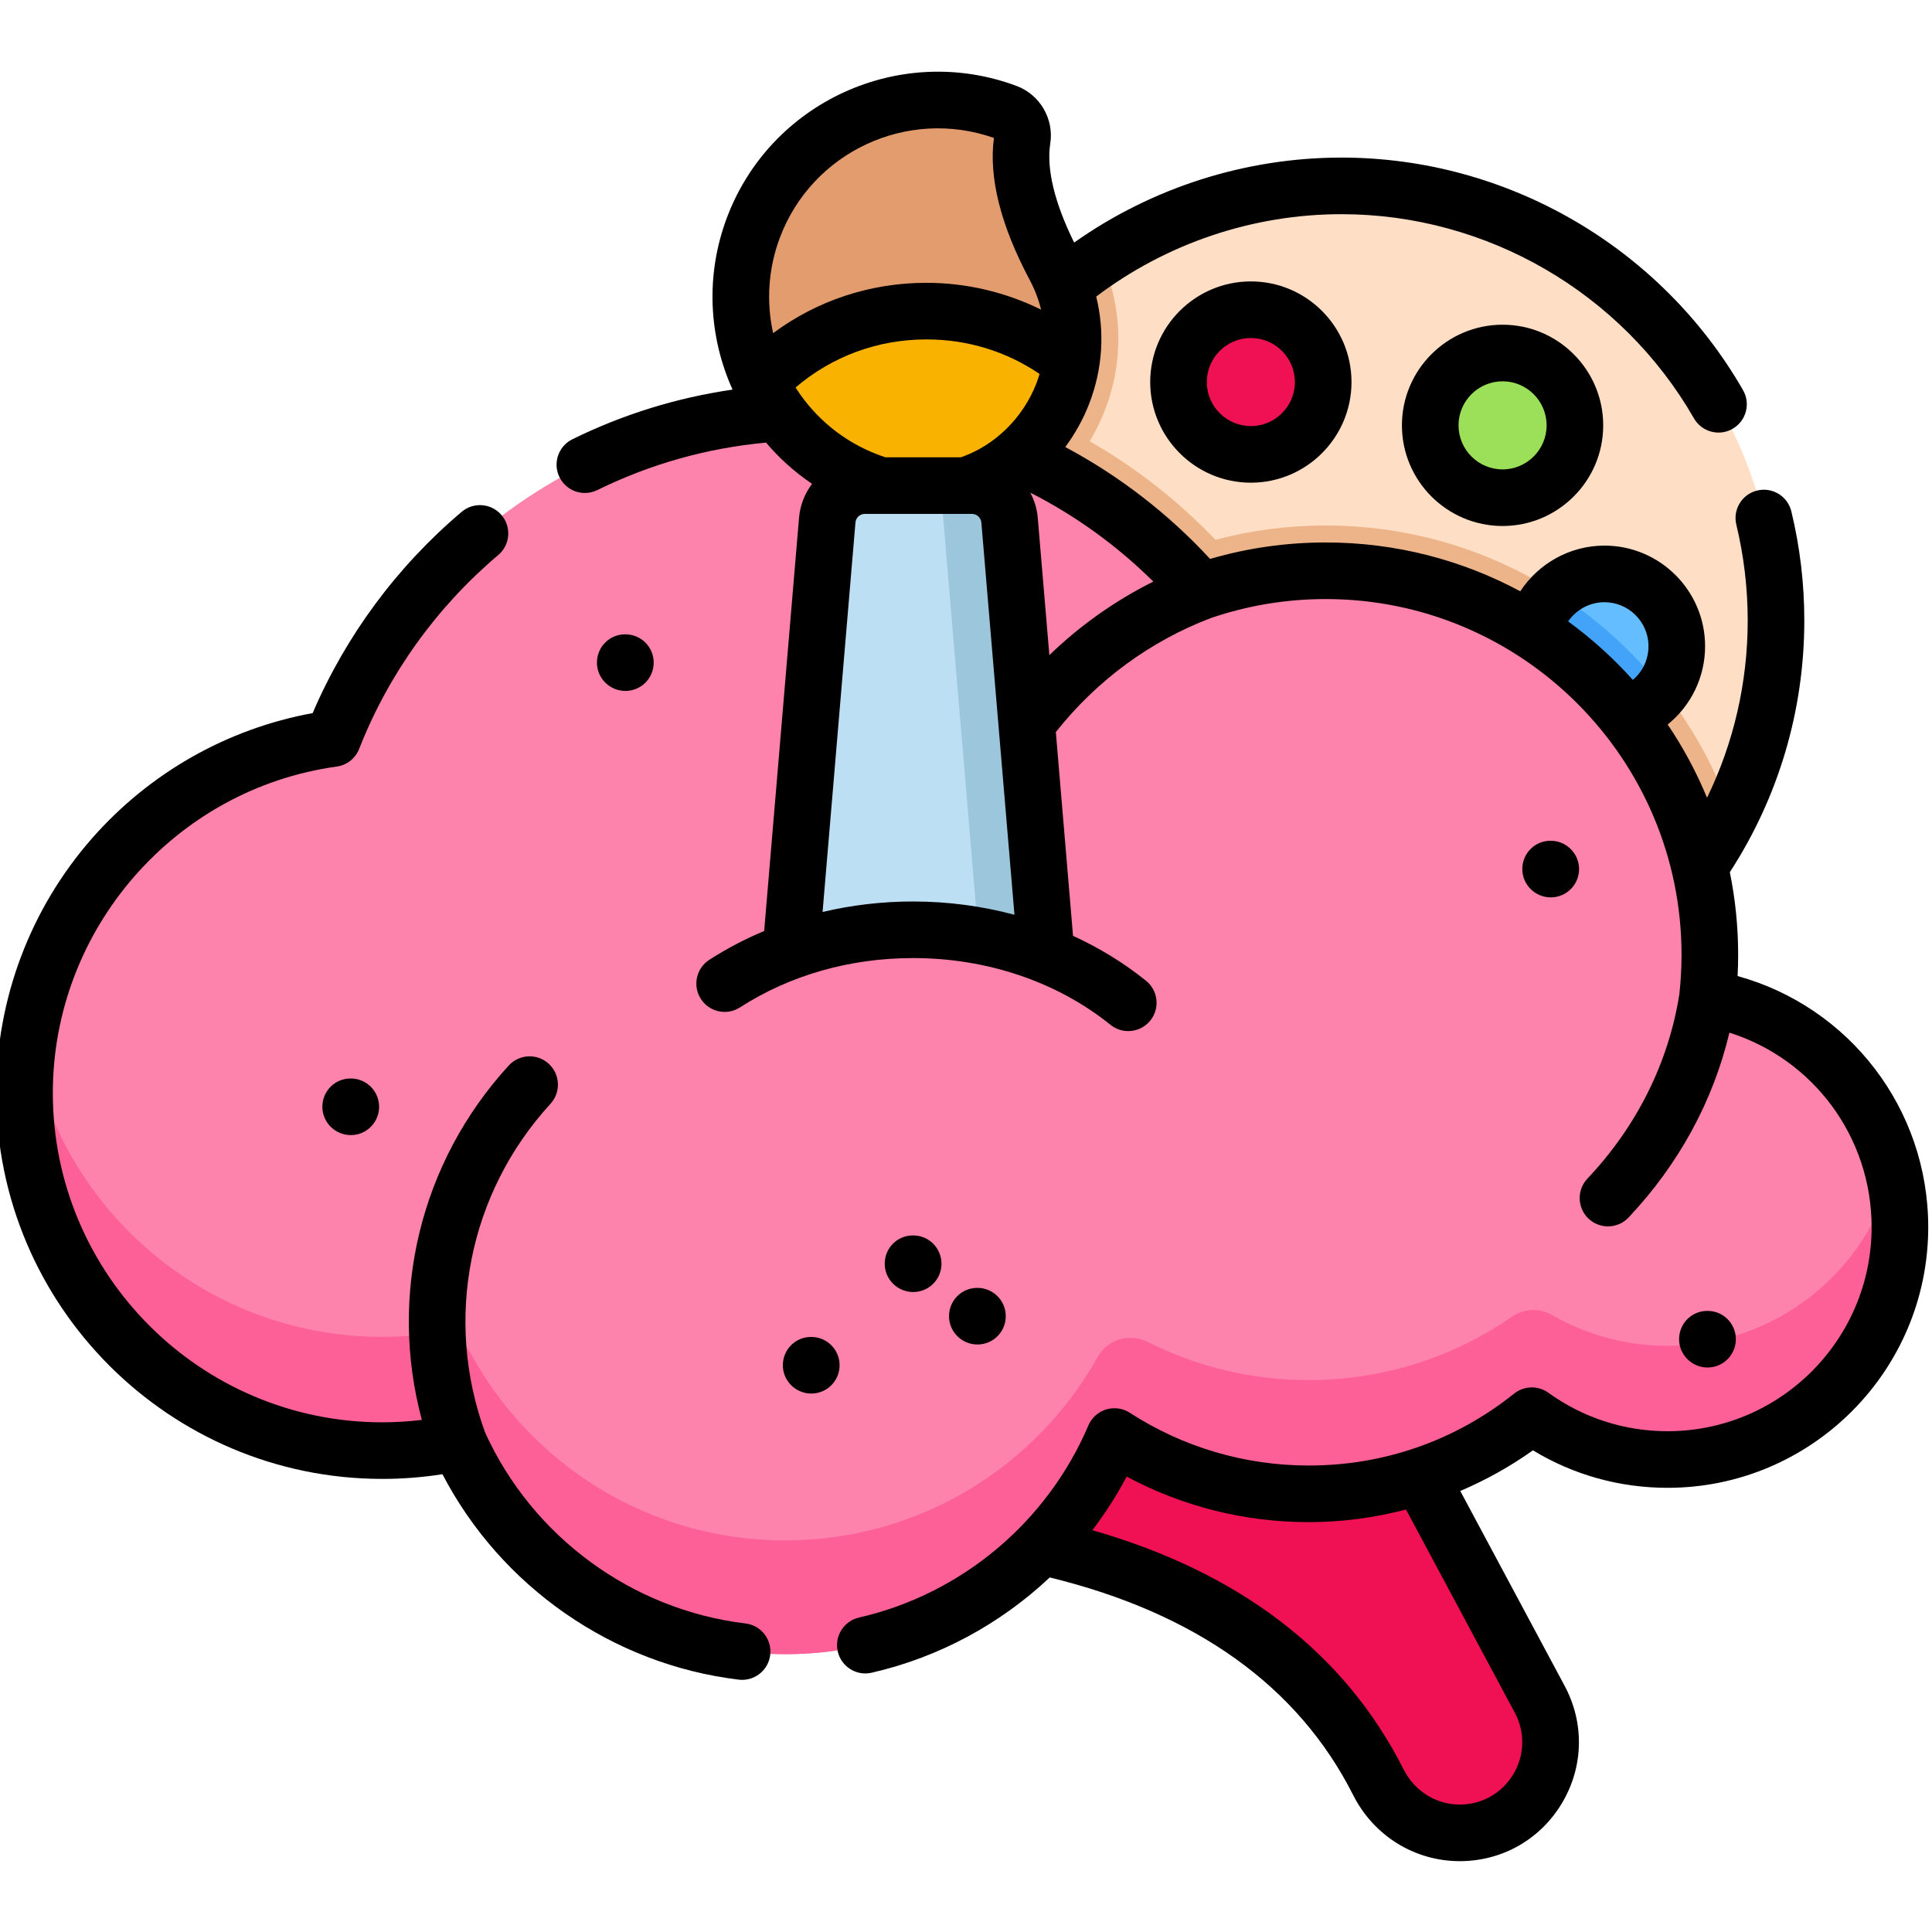 <svg height="511pt" viewBox="1 -18 511.999 511" width="511pt" xmlns="http://www.w3.org/2000/svg"><path d="m471.66 145.922c0 18.332-4.281 35.672-11.91 51.051-18.809 37.988-57.98 64.109-103.25 64.109-63.602 0-115.16-51.559-115.16-115.16 0-40.039 20.441-75.309 51.449-95.938 18.242-12.152 40.152-19.223 63.711-19.223 63.602 0 115.16 51.562 115.16 115.16zm0 0" fill="#fedfc5"/><path d="m459.75 196.973c-18.809 37.988-57.98 64.109-103.25 64.109-63.602 0-115.16-51.559-115.16-115.16 0-40.039 20.441-75.309 51.449-95.938 4.16 9.34 5.531 19.418 3.949 29.387-1.09 6.902-3.508 13.34-6.957 19.062 12.188 7 23.438 15.77 33.328 26.121 9.5-2.523 19.312-3.793 29.242-3.793 49.578 0 91.848 31.871 107.398 76.211zm0 0" fill="#edb48a"/><path d="m445.371 152.762c0 4.25-1.383 8.172-3.723 11.352-3.488 4.738-9.109 7.82-15.449 7.82-10.59 0-19.168-8.582-19.168-19.172 0-5.648 2.438-10.719 6.32-14.23 3.398-3.059 7.898-4.938 12.848-4.938 10.582 0 19.172 8.578 19.172 19.168zm0 0" fill="#64bdff"/><path d="m441.648 164.113c-3.488 4.738-9.109 7.82-15.449 7.82-10.59 0-19.168-8.582-19.168-19.172 0-5.648 2.438-10.719 6.32-14.23 10.809 6.891 20.379 15.551 28.297 25.582zm0 0" fill="#43a3f9"/><path d="m188.078 387.793s134.508-20.52 178.211 66.023c4.125 8.172 12.406 13.414 21.562 13.414 18.168 0 29.773-19.379 21.195-35.395l-64.047-119.609h-125zm0 0" fill="#f01054"/><path d="m453.477 246.051c.426-3.777.652-7.617.652-11.512 0-56.211-45.57-101.781-101.781-101.781-11.562 0-22.672 1.934-33.027 5.484-24.965-29.078-61.992-47.5-103.324-47.5-57.66 0-106.949 35.848-126.793 86.477-46.16 6.383-81.703 45.988-81.703 93.902 0 52.359 42.445 94.809 94.809 94.809 6.934 0 13.688-.754 20.199-2.168 14.805 33.07 47.996 56.109 86.57 56.109 39.184 0 72.812-23.77 87.258-57.676 14.824 9.605 32.504 15.188 51.48 15.188 22.367 0 42.922-7.75 59.133-20.707 10.121 7.301 22.539 11.613 35.973 11.613 34.008 0 61.578-27.57 61.578-61.582 0-30.406-22.047-55.648-51.023-60.656zm0 0" fill="#fd82ac"/><path d="m504.492 305.719c.523 33.434-26.258 61.535-59.68 62.539-14.156.426-27.27-3.941-37.863-11.582-16.211 12.961-36.758 20.711-59.129 20.711-18.98 0-36.66-5.59-51.48-15.191-14.449 33.902-48.078 57.68-87.262 57.68-38.578 0-71.77-23.039-86.566-56.109-5.898 1.277-12 2.016-18.246 2.141-50.652 1.035-93.586-38.48-96.594-89.055-.426-7.113-.051-14.086 1.016-20.816 7.223 45.203 46.391 79.75 93.621 79.75 4.441 0 8.812-.305 13.094-.902 4.137-.574 8.238 1.383 10.227 5.055 16.02 29.648 47.379 49.789 83.449 49.789 35.586 0 66.598-19.609 82.812-48.609 2.629-4.699 8.488-6.406 13.297-3.98 12.812 6.461 27.297 10.102 42.633 10.102 20.004 0 38.551-6.199 53.844-16.77 3.133-2.164 7.246-2.434 10.543-.527 9.039 5.215 19.523 8.207 30.711 8.207 28.812 0 53-19.781 59.723-46.508 1.141 4.508 1.773 9.227 1.852 14.078zm0 0" fill="#fd6096"/><path d="m284.891 77.5c-3.602 22.789-26.66 40.668-51.941 32.188-.57-.188-1.129-.391-1.699-.598-13.172-4.91-23.18-14.59-28.801-26.34-5.918-12.34-7-26.98-1.828-40.812 10.09-27.008 40.16-40.719 67.16-30.629.02 0 .039.012.047.02 2.871 1.07 4.562 4.039 4.094 7.07-1.652 10.59 2.84 22.969 8.566 33.73 4.492 8.43 5.691 17.219 4.402 25.371zm0 0" fill="#e29c6d"/><path d="m284.891 77.5c-3.602 22.789-26.66 40.668-51.941 32.188-.57-.188-1.129-.391-1.699-.598-13.172-4.91-23.18-14.59-28.801-26.34 11.109-11.59 26.75-18.801 44.07-18.801 14.539 0 27.879 5.07 38.371 13.551zm0 0" fill="#f9b200"/><path d="m230.195 110.191h28.383c5.199 0 9.527 3.98 9.965 9.156l12.59 149.145h-73.488l12.59-149.145c.434-5.18 4.766-9.156 9.961-9.156zm0 0" fill="#bddff4"/><path d="m281.129 268.492h-17.539l-13.359-158.301h8.344c5.199 0 9.527 3.98 9.965 9.156zm0 0" fill="#9cc6db"/><path d="m159.867 299.004c0-39.27 37.223-71.102 83.133-71.102s83.133 31.832 83.133 71.102zm0 0" fill="#fd82ac"/><path d="m351.66 82.75c0 10.586-8.582 19.168-19.172 19.168-10.586 0-19.168-8.582-19.168-19.168 0-10.59 8.582-19.172 19.168-19.172 10.59 0 19.172 8.582 19.172 19.172zm0 0" fill="#f01054"/><path d="m418.367 94.223c0 10.59-8.582 19.172-19.172 19.172-10.586 0-19.172-8.582-19.172-19.172 0-10.586 8.586-19.172 19.172-19.172 10.59 0 19.172 8.586 19.172 19.172zm0 0" fill="#9be058"/><path d="m461.48 240.164c.098-1.883.148-3.762.148-5.625 0-7.5-.762-14.824-2.207-21.898 12.91-19.875 19.738-42.883 19.738-66.719 0-9.746-1.152-19.473-3.434-28.898-.973-4.027-5.023-6.504-9.051-5.531-4.027.973-6.504 5.027-5.531 9.055 2 8.273 3.016 16.812 3.016 25.375 0 16.441-3.699 32.434-10.777 46.992-2.828-6.844-6.328-13.344-10.43-19.41 6.172-4.98 9.914-12.535 9.914-20.742 0-14.707-11.965-26.672-26.672-26.672-9.184 0-17.488 4.762-22.309 12.109-15.363-8.254-32.914-12.941-51.543-12.941-10.438 0-20.73 1.465-30.656 4.363-10.996-11.926-24.094-22.043-38.379-29.652 2.582-3.48 4.723-7.312 6.305-11.391 3.605-9.273 4.207-19.07 1.898-28.477 18.613-14.102 41.539-21.84 64.988-21.84 38.445 0 74.242 20.73 93.418 54.109 1.387 2.414 3.914 3.766 6.512 3.766 1.266 0 2.551-.324 3.727-1 3.594-2.062 4.832-6.648 2.77-10.238-21.844-38.02-62.625-61.637-106.426-61.637-25.379 0-50.227 7.949-70.836 22.52-5.188-10.488-7.379-19.52-6.336-26.234 1.02-6.527-2.711-12.938-8.926-15.27-30.836-11.516-65.289 4.195-76.809 35.031-5.73 15.34-4.715 31.578 1.543 45.441-14.762 2.145-29.004 6.551-42.449 13.16-3.715 1.828-5.246 6.324-3.418 10.043 1.305 2.652 3.965 4.191 6.734 4.191 1.109 0 2.238-.25 3.305-.773 14.055-6.91 29.09-11.133 44.703-12.574 3.5 4.141 7.586 7.824 12.195 10.926-1.922 2.551-3.168 5.637-3.453 8.992l-9.242 109.508c-5.062 2.129-9.93 4.672-14.535 7.641-3.48 2.242-4.484 6.883-2.242 10.363 2.246 3.484 6.883 4.488 10.367 2.246 13.277-8.555 29.148-13.074 45.895-13.074 19.574 0 38.148 6.285 52.301 17.691 1.387 1.117 3.051 1.66 4.703 1.66 2.188 0 4.359-.953 5.844-2.793 2.598-3.223 2.094-7.945-1.133-10.543-5.879-4.742-12.391-8.715-19.348-11.906l-4.555-53.996c10.781-13.637 24.918-24.055 41.059-30.215 9.789-3.344 20.043-5.039 30.477-5.039 51.988 0 94.281 42.293 94.281 94.281 0 3.457-.199 6.992-.586 10.504-2.871 18.105-11.293 34.98-24.359 48.812-2.844 3.008-2.707 7.758.301 10.602 1.449 1.371 3.301 2.047 5.152 2.047 1.988 0 3.977-.789 5.449-2.348 13.273-14.051 22.418-30.852 26.73-48.988 22.215 7.004 37.684 27.641 37.684 51.539 0 29.82-24.258 54.082-54.078 54.082-11.41 0-22.332-3.527-31.582-10.195-2.73-1.973-6.438-1.879-9.066.223-15.609 12.473-34.441 19.062-54.453 19.062-16.895 0-33.285-4.832-47.402-13.98-1.855-1.203-4.152-1.523-6.27-.875-2.117.645-3.84 2.195-4.707 4.23-10.941 25.668-33.66 44.703-60.785 50.914-4.035.922-6.559 4.945-5.637 8.984.797 3.473 3.887 5.828 7.305 5.828.555 0 1.117-.062 1.684-.191 17.875-4.094 34.117-12.945 47.191-25.25 38.809 9.477 65.855 28.859 80.398 57.656 5.461 10.816 16.289 17.531 28.258 17.531 11.195 0 21.312-5.73 27.062-15.336 5.75-9.602 6.027-21.227.742-31.098l-27.668-51.668c6.766-2.883 13.234-6.48 19.25-10.77 10.754 6.516 22.98 9.934 35.684 9.934 38.09 0 69.078-30.992 69.078-69.082 0-31.371-20.871-58.344-50.52-66.543zm-225.875-137.473c-.09-.035-.18-.078-.273-.109-.488-.164-.973-.336-1.457-.516-9.453-3.531-17.008-9.949-22.043-17.875 9.66-8.254 21.789-12.742 34.688-12.742 10.859 0 21.133 3.148 29.977 9.152-.254.852-.531 1.699-.859 2.543-3.52 9.051-10.898 16.324-19.742 19.457-.074.023-.145.059-.219.086h-20.07zm-27.961-58.133c8.527-22.816 33.824-34.578 56.75-26.504-1.387 10.535 1.797 23.18 9.473 37.602 1.363 2.559 2.367 5.211 3.035 7.902-9.391-4.633-19.805-7.109-30.383-7.109-14.879 0-28.945 4.68-40.633 13.336-1.801-8.137-1.367-16.855 1.758-25.227zm35.355 175.844c-8.219 0-16.27.949-24.008 2.781l8.711-103.203c.113-1.309 1.184-2.289 2.492-2.289h28.383c1.289 0 2.383 1.004 2.492 2.289l8.773 103.945c-8.605-2.309-17.633-3.523-26.844-3.523zm36.09-65.281-3.074-36.402c-.203-2.395-.906-4.645-1.98-6.664 11.953 6.066 23.043 14.086 32.609 23.57-10.129 5.051-19.406 11.625-27.555 19.496zm137.48-8.941c2.129-3.094 5.691-5.09 9.625-5.09 6.438 0 11.672 5.238 11.672 11.672 0 3.508-1.555 6.742-4.141 8.922-5.152-5.746-10.906-10.949-17.156-15.504zm-14.133 289.195c2.77 5.176 2.625 11.273-.391 16.312-3.02 5.035-8.32 8.043-14.191 8.043-6.277 0-11.977-3.562-14.871-9.297-15.605-30.902-43.336-52.191-82.496-63.414 3.398-4.453 6.445-9.203 9.094-14.207 14.781 7.918 31.297 12.07 48.238 12.07 8.738 0 17.406-1.152 25.789-3.344zm0 0"/><path d="m198.562 411.734c-30.059-3.609-56.453-22.98-69.004-50.598-10.98-30.105-4.348-63.477 17.328-87.125 2.797-3.055 2.59-7.801-.465-10.598-3.055-2.801-7.797-2.594-10.598.461-23.449 25.59-31.902 60.867-23.027 93.914-3.48.418-6.988.641-10.492.641-48.141 0-87.305-39.168-87.305-87.309 0-43.367 32.34-80.543 75.23-86.473 2.688-.371 4.965-2.168 5.953-4.691 7.754-19.785 20.5-37.547 36.855-51.367 3.164-2.672 3.562-7.402.887-10.566-2.672-3.164-7.406-3.562-10.57-.887-17.141 14.484-30.73 32.859-39.496 53.344-22.566 4.121-43.188 15.789-58.453 33.168-16.383 18.656-25.406 42.617-25.406 67.473 0 56.41 45.895 102.305 102.309 102.305 5.336 0 10.676-.414 15.945-1.242 15.492 29.77 45.074 50.43 78.523 54.441.301.039.602.055.902.055 3.742 0 6.977-2.797 7.438-6.605.492-4.113-2.441-7.848-6.555-8.34zm0 0"/><path d="m250.5 316.402c0-4.145-3.355-7.5-7.5-7.5h-.078c-4.145 0-7.461 3.355-7.461 7.5 0 4.141 3.395 7.5 7.539 7.5s7.5-3.359 7.5-7.5zm0 0"/><path d="m267.539 330.305c0-4.141-3.355-7.5-7.5-7.5h-.078c-4.145 0-7.461 3.359-7.461 7.5 0 4.145 3.395 7.5 7.539 7.5 4.145 0 7.5-3.355 7.5-7.5zm0 0"/><path d="m216 335.805h-.078c-4.145 0-7.461 3.359-7.461 7.5 0 4.145 3.395 7.5 7.539 7.5s7.5-3.355 7.5-7.5c0-4.141-3.355-7.5-7.5-7.5zm0 0"/><path d="m453.562 343.902c4.141-.027 7.48-3.406 7.453-7.547-.027-4.145-3.383-7.484-7.547-7.453h-.078c-4.141.023-7.438 3.402-7.414 7.547.027 4.125 3.418 7.453 7.539 7.453zm0 0"/><path d="m412.016 219.312c4.141-.027 7.477-3.406 7.453-7.547-.027-4.145-3.453-7.48-7.547-7.453h-.078c-4.145.023-7.441 3.402-7.414 7.547.023 4.125 3.418 7.453 7.539 7.453zm0 0"/><path d="m93.922 267.312h-.078c-4.145.023-7.441 3.402-7.414 7.547.023 4.125 3.418 7.453 7.539 7.453h.047c4.141-.027 7.477-3.406 7.453-7.547-.027-4.129-3.379-7.453-7.5-7.453-.016 0-.031 0-.047 0zm0 0"/><path d="m166.781 164.605c4.145-.027 7.48-3.406 7.453-7.547-.023-4.125-3.379-7.453-7.496-7.453-.016 0-.035 0-.051 0h-.078c-4.141.023-7.438 3.406-7.414 7.547.027 4.125 3.418 7.453 7.539 7.453zm0 0"/><path d="m332.488 56.078c-14.707 0-26.672 11.965-26.672 26.668 0 14.707 11.965 26.672 26.672 26.672s26.672-11.965 26.672-26.672c0-14.703-11.965-26.668-26.672-26.668zm0 38.34c-6.434 0-11.672-5.234-11.672-11.672 0-6.434 5.238-11.668 11.672-11.668 6.438 0 11.672 5.234 11.672 11.668 0 6.438-5.234 11.672-11.672 11.672zm0 0"/><path d="m372.523 94.223c0 14.707 11.965 26.672 26.672 26.672 14.707 0 26.672-11.965 26.672-26.672 0-14.707-11.965-26.672-26.672-26.672-14.707 0-26.672 11.965-26.672 26.672zm38.344 0c0 6.438-5.234 11.672-11.672 11.672-6.434 0-11.672-5.234-11.672-11.672s5.238-11.672 11.672-11.672c6.438 0 11.672 5.234 11.672 11.672zm0 0"/></svg>
